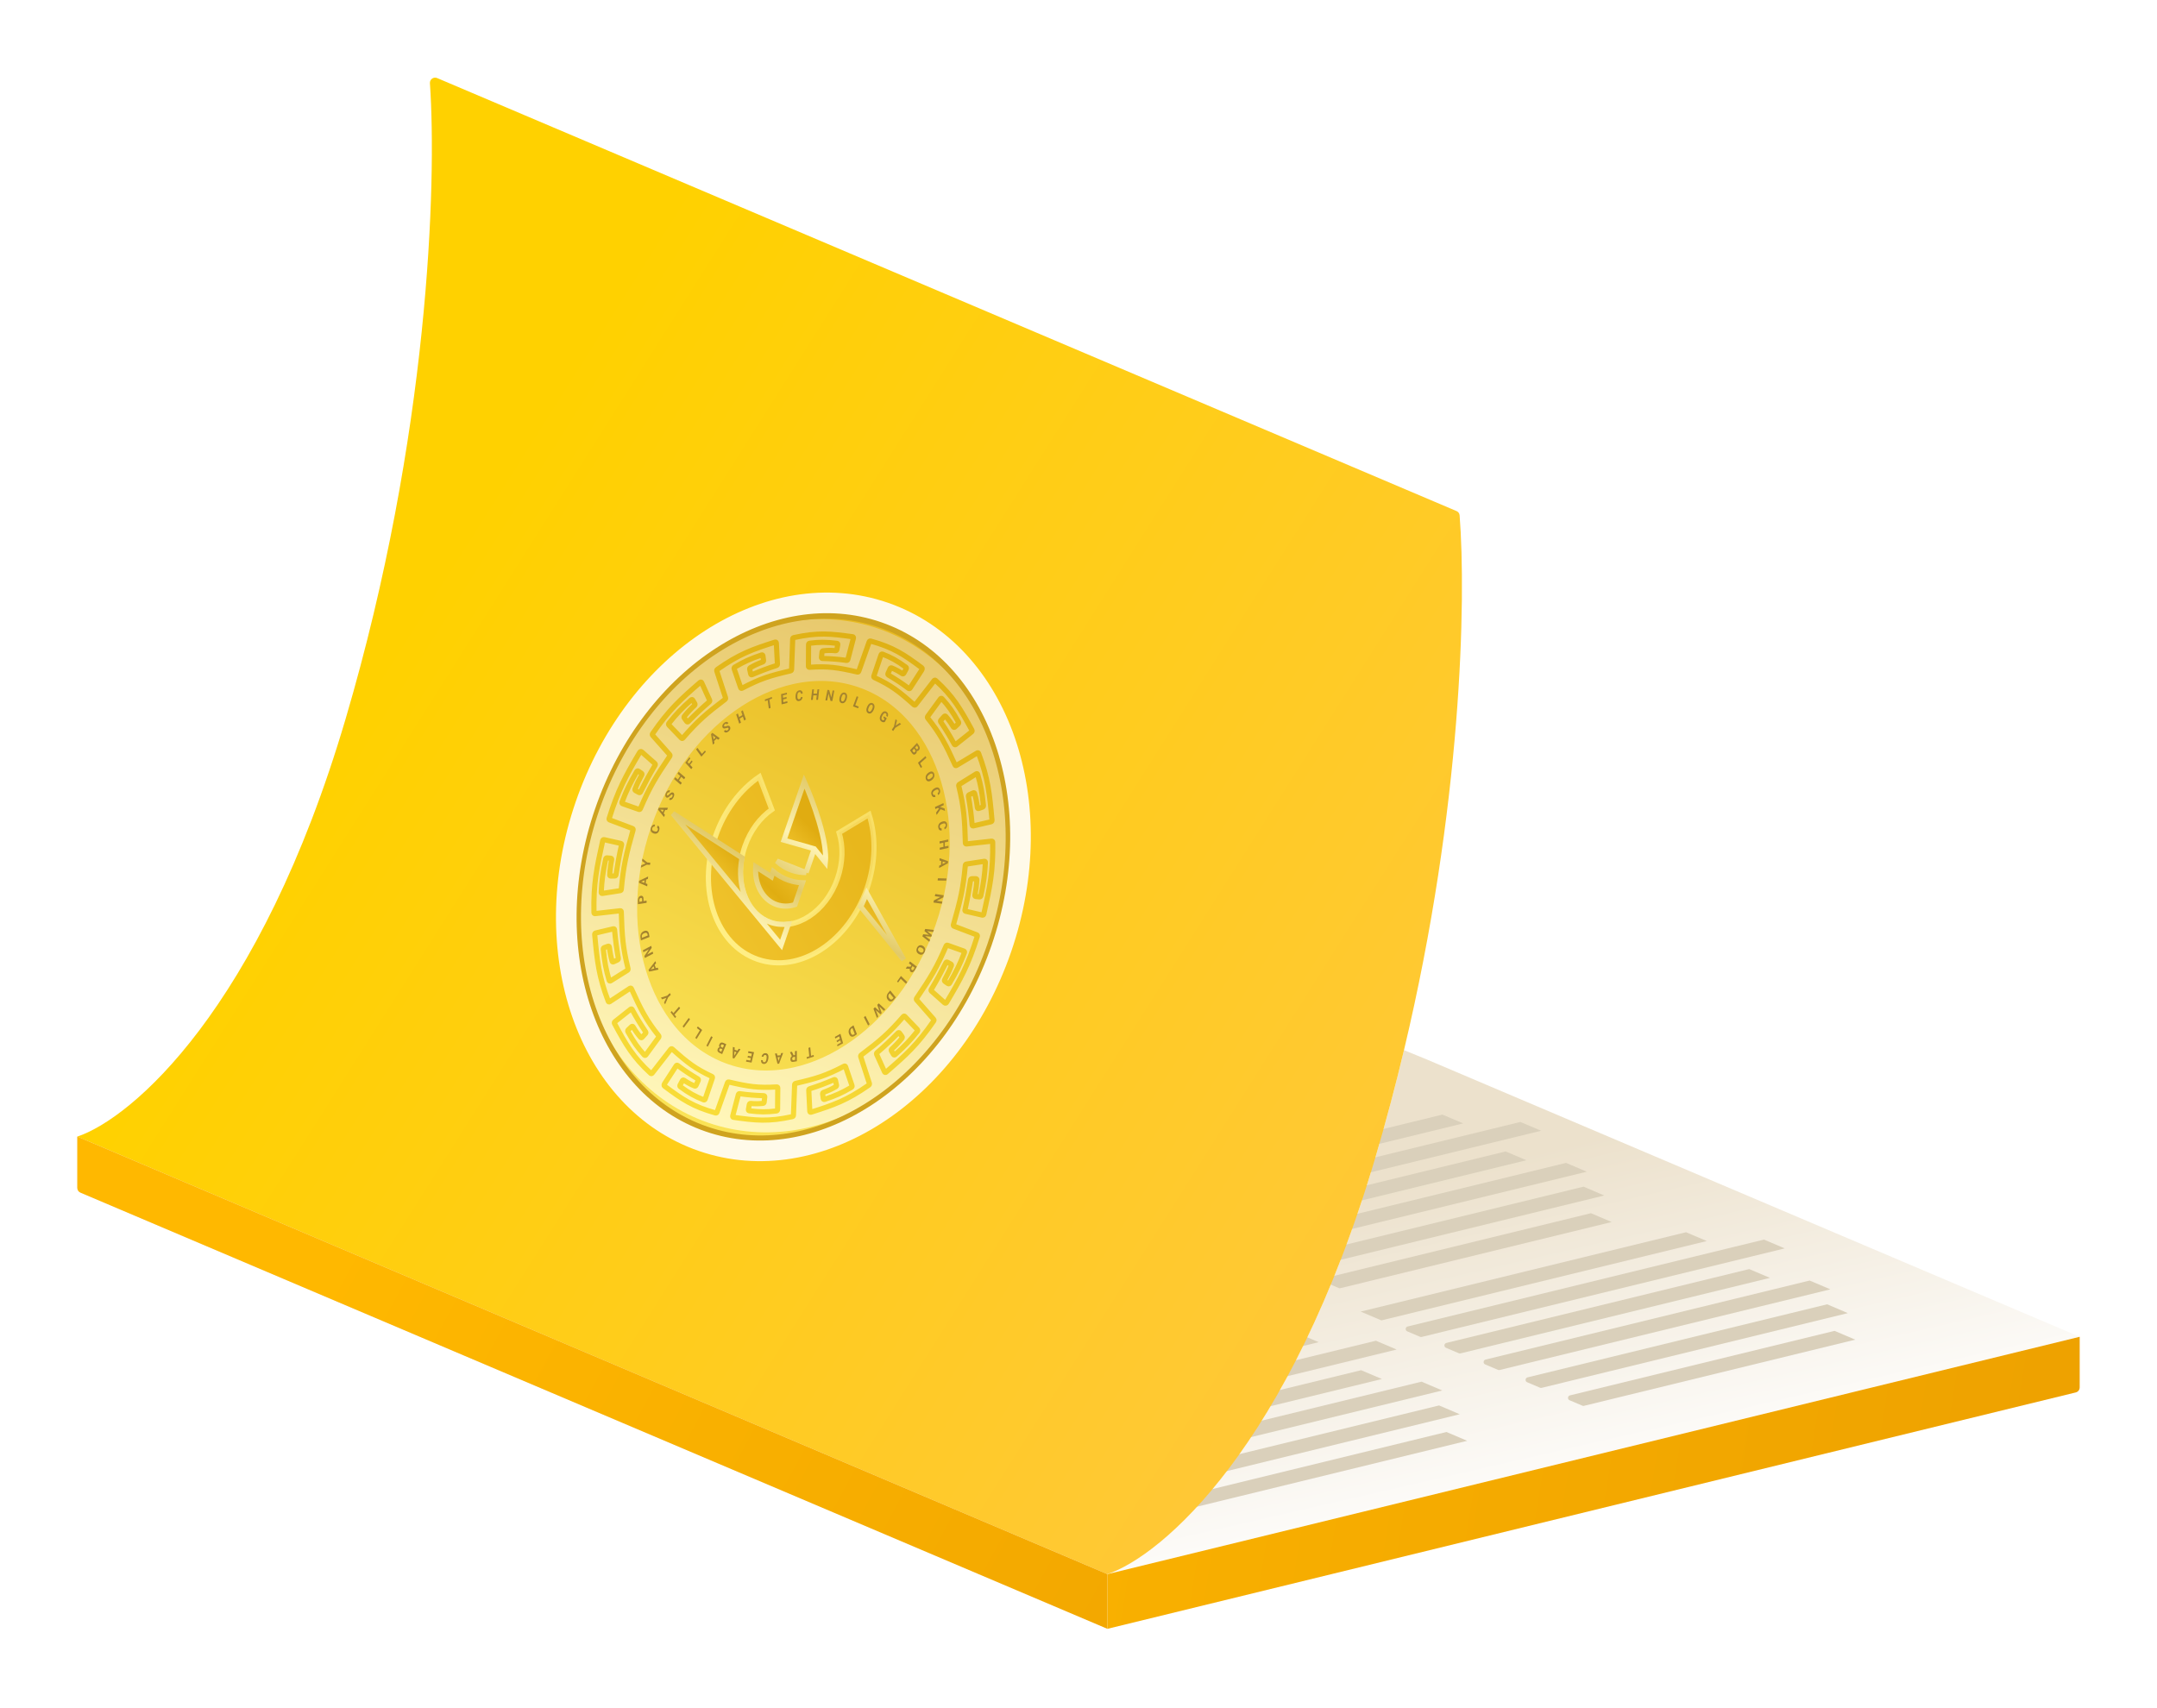 <svg width="837" height="663" viewBox="0 0 837 663" fill="none" xmlns="http://www.w3.org/2000/svg">
<g filter="url(#filter0_d)">
<path d="M429.714 590.949V612.177L805.474 520.43C806.37 520.212 807 519.409 807 518.488V498.831L429.714 590.949Z" fill="url(#paint0_linear)"/>
<path d="M30 421.131V441.035C30 441.837 30.48 442.562 31.218 442.875L429.714 612.177V590.949L229.857 506.04L30 421.131Z" fill="url(#paint1_linear)"/>
<path d="M429.714 590.949L807 498.831L607.143 413.921L589.32 406.349L571.497 398.777L553.674 391.205L544.801 387.58C544.401 389.256 543.995 390.937 543.582 392.622C540.678 404.472 537.445 416.534 533.848 428.74C500.526 541.846 450.541 584.007 429.714 590.949Z" fill="url(#paint2_linear)"/>
<path d="M429.714 590.949V612.177L805.474 520.43C806.37 520.212 807 519.409 807 518.488V498.831L429.714 590.949Z" fill="url(#paint3_linear)"/>
<path d="M463.974 564.894L569.328 539.196L561.275 535.778L458.619 560.818C457.684 561.047 457.579 562.334 458.465 562.711L463.524 564.858C463.666 564.918 463.824 564.931 463.974 564.894Z" fill="#DAD0BB"/>
<path d="M442.154 553.831C441.219 554.059 441.115 555.347 442.001 555.723L447.004 557.846C447.203 557.93 447.423 557.948 447.632 557.897L566.435 528.897L558.412 525.472L442.154 553.831Z" fill="#DAD0BB"/>
<path d="M425.869 546.919C424.934 547.147 424.83 548.435 425.716 548.811L430.689 550.921C430.887 551.006 431.107 551.023 431.316 550.972L559.664 519.665L551.611 516.247L425.869 546.919Z" fill="#DAD0BB"/>
<path d="M410.658 540.463C409.723 540.691 409.618 541.979 410.504 542.355L415.496 544.473C415.694 544.557 415.915 544.575 416.124 544.524L536.221 515.217L528.168 511.799L410.658 540.463Z" fill="#DAD0BB"/>
<path d="M395.626 534.082C394.69 534.31 394.586 535.598 395.472 535.974L400.445 538.085C400.643 538.169 400.863 538.187 401.072 538.136L541.948 503.773L533.895 500.355L395.626 534.082Z" fill="#DAD0BB"/>
<path d="M377.387 528.298L385.44 531.717L511.704 500.918L503.651 497.5L377.387 528.298Z" fill="#DAD0BB"/>
<path d="M614.568 525.644L719.922 499.946L711.869 496.528L609.212 521.568C608.277 521.797 608.173 523.084 609.059 523.461L614.118 525.608C614.26 525.668 614.418 525.681 614.568 525.644Z" fill="#DAD0BB"/>
<path d="M592.748 514.581C591.813 514.809 591.709 516.097 592.595 516.473L597.598 518.596C597.796 518.68 598.017 518.698 598.226 518.647L717.028 489.647L709.006 486.222L592.748 514.581Z" fill="#DAD0BB"/>
<path d="M576.463 507.669C575.528 507.897 575.423 509.185 576.309 509.561L581.282 511.671C581.481 511.756 581.701 511.773 581.91 511.722L710.258 480.415L702.205 476.997L576.463 507.669Z" fill="#DAD0BB"/>
<path d="M561.252 501.213C560.317 501.441 560.212 502.729 561.098 503.105L566.09 505.223C566.288 505.307 566.508 505.325 566.718 505.274L686.815 475.967L678.762 472.549L561.252 501.213Z" fill="#DAD0BB"/>
<path d="M546.219 494.832C545.284 495.06 545.18 496.348 546.066 496.724L551.038 498.835C551.237 498.919 551.457 498.937 551.666 498.886L692.541 464.523L684.488 461.105L546.219 494.832Z" fill="#DAD0BB"/>
<path d="M527.98 489.048L536.034 492.467L662.298 461.668L654.244 458.25L527.98 489.048Z" fill="#DAD0BB"/>
<path d="M520.045 479.985L625.399 454.287L617.346 450.869L514.69 475.909C513.755 476.137 513.65 477.425 514.536 477.801L519.596 479.949C519.738 480.009 519.895 480.022 520.045 479.985Z" fill="#DAD0BB"/>
<path d="M498.226 468.921C497.291 469.149 497.186 470.437 498.072 470.813L503.076 472.937C503.274 473.021 503.494 473.039 503.703 472.988L622.506 443.988L614.483 440.563L498.226 468.921Z" fill="#DAD0BB"/>
<path d="M481.941 462.01C481.006 462.238 480.901 463.526 481.787 463.902L486.76 466.012C486.958 466.096 487.178 466.114 487.388 466.063L615.736 434.756L607.683 431.338L481.941 462.01Z" fill="#DAD0BB"/>
<path d="M466.729 455.553C465.794 455.781 465.69 457.069 466.576 457.445L471.567 459.564C471.766 459.648 471.986 459.666 472.195 459.615L592.292 430.308L584.239 426.89L466.729 455.553Z" fill="#DAD0BB"/>
<path d="M451.697 449.173C450.762 449.401 450.657 450.689 451.543 451.065L456.516 453.176C456.714 453.26 456.934 453.278 457.144 453.227L598.019 418.864L589.966 415.446L451.697 449.173Z" fill="#DAD0BB"/>
<path d="M433.458 443.389L441.511 446.807L567.775 416.009L559.722 412.591L433.458 443.389Z" fill="#DAD0BB"/>
<path fill-rule="evenodd" clip-rule="evenodd" d="M229.857 506.04L429.714 590.949C450.541 584.007 500.526 541.846 533.848 428.74C537.956 414.798 541.591 401.045 544.801 387.58L544.806 387.556C567.357 292.944 568.946 212.495 566.386 179.986C566.327 179.247 565.863 178.637 565.181 178.347L366.433 93.909L169.631 10.298C168.245 9.709 166.725 10.794 166.828 12.297C169.494 51.008 166.494 149.085 134.134 258.922C100.811 372.027 50.827 414.188 30 421.131L229.857 506.04Z" fill="url(#paint4_linear)"/>
<path d="M30 421.131V441.035C30 441.837 30.48 442.562 31.218 442.875L429.714 612.177V590.949L229.857 506.04L30 421.131Z" fill="url(#paint5_linear)"/>
<path d="M343.233 217.716C298.663 202.355 246.699 235.843 227.168 292.513C207.637 349.183 227.935 407.575 272.504 422.936C317.074 438.297 369.038 404.81 388.569 348.14C408.1 291.47 387.803 233.077 343.233 217.716Z" fill="url(#paint6_linear)"/>
<path d="M337.011 235.368C373.764 248.034 390.502 296.148 374.417 342.82C358.331 389.492 315.504 417.076 278.751 404.41C241.998 391.743 225.259 343.629 241.345 296.957C257.43 250.285 300.258 222.701 337.011 235.368Z" stroke="url(#paint7_linear)" stroke-width="24"/>
<path d="M236.524 368.812L244.484 363.568C244.682 363.438 244.908 363.503 245.002 363.714C248.643 371.812 250.837 376.031 255.607 381.999C255.736 382.162 255.728 382.438 255.584 382.634L250.613 389.437C250.457 389.651 250.203 389.691 250.053 389.525C247.411 386.592 245.916 384.46 243.639 380.371C243.53 380.176 243.584 379.887 243.76 379.719L245.09 378.452C245.272 378.279 245.515 378.299 245.632 378.495C246.672 380.234 247.397 381.244 248.619 382.648C248.755 382.804 248.985 382.787 249.145 382.609L250.473 381.144C250.638 380.961 250.672 380.674 250.552 380.492C248.337 377.153 247.096 375.132 245.272 371.756C245.168 371.562 244.942 371.524 244.757 371.669L238.592 376.55C238.392 376.708 238.322 377.021 238.436 377.231C242.926 385.515 245.606 390.262 252.526 396.611C252.676 396.748 252.907 396.708 253.056 396.517L260.299 387.207C260.447 387.017 260.678 386.977 260.828 387.111C266.902 392.551 269.722 394.726 276.259 397.805C276.437 397.888 276.514 398.134 276.433 398.37L273.637 406.555C273.549 406.812 273.311 406.961 273.112 406.883C269.606 405.505 267.475 404.313 263.971 401.759C263.804 401.637 263.767 401.36 263.889 401.134L264.808 399.429C264.934 399.196 265.179 399.104 265.355 399.223C266.916 400.277 267.942 400.834 269.578 401.512C269.76 401.588 269.981 401.47 270.084 401.242L270.939 399.364C271.046 399.13 270.991 398.863 270.816 398.758C267.605 396.833 265.759 395.623 262.922 393.491C262.759 393.368 262.524 393.436 262.388 393.646L257.822 400.686C257.674 400.914 257.642 401.376 257.819 401.509C264.796 406.735 268.959 409.524 277.729 411.968C277.921 412.021 278.139 411.878 278.225 411.64L282.281 400.266C282.364 400.032 282.576 399.888 282.766 399.933C290.493 401.74 294.033 402.307 301.447 401.853C301.648 401.841 301.804 402.017 301.802 402.258L301.733 410.649C301.731 410.912 301.547 411.154 301.327 411.181C297.444 411.659 294.968 411.643 290.703 411.106C290.5 411.08 290.374 410.858 290.419 410.605L290.762 408.697C290.809 408.436 291.02 408.24 291.231 408.259C293.103 408.427 294.289 408.42 296.113 408.228C296.316 408.206 296.494 407.999 296.521 407.754L296.746 405.727C296.774 405.475 296.633 405.27 296.428 405.263C292.655 405.128 290.452 404.962 286.978 404.47C286.778 404.442 286.57 404.612 286.505 404.858L284.331 413.102C284.261 413.369 284.387 413.62 284.603 413.65C293.143 414.843 298.124 415.435 307.514 413.373C307.716 413.328 307.882 413.105 307.892 412.862L308.344 401.004C308.354 400.761 308.518 400.539 308.72 400.493C316.884 398.601 320.468 397.51 327.623 393.787C327.817 393.686 328.025 393.77 328.097 393.982L330.619 401.351C330.699 401.583 330.592 401.877 330.383 401.999C326.706 404.162 324.263 405.261 319.897 406.708C319.689 406.777 319.496 406.639 319.463 406.398L319.212 404.574C319.178 404.325 319.325 404.059 319.539 403.981C321.434 403.286 322.6 402.747 324.337 401.759C324.531 401.649 324.642 401.388 324.593 401.161L324.188 399.288C324.138 399.055 323.937 398.939 323.732 399.025C319.975 400.603 317.754 401.447 314.181 402.579C313.975 402.644 313.823 402.886 313.836 403.131L314.238 411.318C314.251 411.583 314.453 411.745 314.675 411.674C323.452 408.88 328.539 407.16 337.147 401.139C337.334 401.008 337.429 400.734 337.359 400.516L333.986 390.096C333.917 389.884 334.006 389.616 334.186 389.479C341.551 383.924 344.79 381.179 350.564 374.529C350.721 374.348 350.951 374.321 351.092 374.468L355.991 379.595C356.144 379.756 356.137 380.06 355.974 380.266C353.091 383.894 351.065 386.014 347.272 389.357C347.091 389.517 346.857 389.491 346.745 389.299L345.899 387.851C345.782 387.653 345.838 387.354 346.022 387.184C347.647 385.675 348.609 384.651 349.982 382.966C350.134 382.778 350.156 382.5 350.034 382.329L349.02 380.912C348.893 380.735 348.659 380.733 348.487 380.905C345.333 384.068 343.44 385.862 340.318 388.554C340.139 388.709 340.07 388.989 340.163 389.194L343.259 396.043C343.359 396.265 343.609 396.308 343.804 396.14C351.468 389.516 355.875 385.59 362.308 376.269C362.447 376.068 362.451 375.79 362.315 375.635L355.682 368.084C355.546 367.929 355.55 367.653 355.687 367.452C361.221 359.288 363.499 355.547 367.13 347.145C367.228 346.916 367.447 346.788 367.632 346.854L374.038 349.136C374.238 349.208 374.326 349.477 374.228 349.73C372.51 354.2 371.167 356.964 368.464 361.593C368.335 361.814 368.097 361.896 367.928 361.779L366.647 360.893C366.472 360.772 366.434 360.485 366.563 360.254C367.696 358.204 368.329 356.876 369.16 354.786C369.253 354.553 369.189 354.299 369.015 354.204L367.579 353.42C367.401 353.323 367.168 353.426 367.052 353.654C364.922 357.839 363.611 360.258 361.368 364.015C361.238 364.231 361.258 364.508 361.413 364.645L366.575 369.245C366.742 369.393 367.125 369.368 367.264 369.134C372.765 359.898 375.772 354.433 379.232 343.394C379.307 343.153 379.222 342.907 379.037 342.835L370.16 339.457C369.978 339.388 369.893 339.149 369.961 338.911C372.718 329.233 373.764 324.835 374.578 315.851C374.599 315.607 374.772 315.393 374.974 315.362L381.992 314.286C382.213 314.253 382.386 314.444 382.372 314.709C382.148 319.381 381.736 322.404 380.599 327.683C380.544 327.934 380.338 328.119 380.133 328.098L378.59 327.943C378.379 327.921 378.249 327.692 378.299 327.431C378.741 325.124 378.925 323.677 379.059 321.479C379.074 321.234 378.929 321.046 378.727 321.046L377.065 321.052C376.859 321.053 376.665 321.253 376.626 321.505C375.904 326.127 375.411 328.837 374.44 333.146C374.384 333.393 374.493 333.622 374.688 333.668L381.245 335.182C381.457 335.231 381.688 335.043 381.748 334.774C384.122 324.189 385.42 318.03 385.205 306.857C385.2 306.616 385.04 306.444 384.838 306.466L374.976 307.552C374.775 307.574 374.616 307.404 374.608 307.164C374.338 297.464 374.002 293.241 372.035 285.025C371.981 284.802 372.085 284.537 372.274 284.419L378.854 280.324C379.061 280.196 379.29 280.285 379.358 280.523C380.579 284.71 381.106 287.54 381.615 292.667C381.639 292.911 381.493 293.165 381.285 293.239L379.718 293.797C379.503 293.873 379.304 293.731 379.273 293.48C378.997 291.264 378.732 289.915 378.185 287.933C378.123 287.712 377.923 287.613 377.724 287.704L376.09 288.456C375.886 288.549 375.757 288.811 375.796 289.049C376.513 293.416 376.863 296.008 377.236 300.213C377.257 300.454 377.435 300.606 377.642 300.558L384.565 298.936C384.789 298.883 384.958 298.615 384.935 298.353C384.008 288.03 383.385 282.061 379.728 272.389C379.648 272.177 379.434 272.1 379.24 272.215L371.123 277.096C370.928 277.212 370.713 277.144 370.621 276.942C366.957 268.846 364.754 264.635 359.966 258.679C359.836 258.518 359.844 258.241 359.987 258.045L364.945 251.229C365.101 251.014 365.355 250.974 365.505 251.139C368.154 254.064 369.655 256.189 371.942 260.27C372.051 260.465 371.998 260.754 371.822 260.922L370.494 262.193C370.312 262.367 370.069 262.347 369.952 262.151C368.908 260.416 368.18 259.409 366.955 258.009C366.819 257.854 366.589 257.872 366.428 258.05L365.104 259.518C364.939 259.702 364.905 259.989 365.026 260.17C367.248 263.503 368.494 265.518 370.326 268.887C370.431 269.08 370.658 269.118 370.842 268.971L376.998 264.074C377.198 263.915 377.268 263.601 377.154 263.392C372.644 255.125 369.952 250.39 363.016 244.063C362.866 243.927 362.634 243.969 362.486 244.16L355.26 253.489C355.112 253.68 354.882 253.721 354.732 253.586C348.643 248.168 345.817 246.003 339.271 242.946C339.093 242.863 339.015 242.618 339.095 242.382L341.875 234.191C341.963 233.934 342.201 233.784 342.399 233.861C345.91 235.228 348.044 236.413 351.555 238.954C351.723 239.075 351.76 239.352 351.639 239.578L350.723 241.286C350.598 241.519 350.352 241.613 350.176 241.494C348.612 240.446 347.585 239.892 345.947 239.218C345.764 239.145 345.544 239.263 345.441 239.491L344.589 241.371C344.483 241.605 344.538 241.872 344.713 241.976C347.93 243.891 349.779 245.094 352.623 247.216C352.786 247.339 353.021 247.27 353.157 247.059L357.709 240.007C357.857 239.779 357.887 239.318 357.71 239.184C350.719 233.982 346.549 231.208 337.77 228.793C337.578 228.741 337.36 228.885 337.275 229.122L333.242 240.506C333.159 240.739 332.947 240.883 332.757 240.839C325.023 239.057 321.48 238.502 314.065 238.978C313.863 238.992 313.708 238.816 313.709 238.574L313.759 230.187C313.76 229.924 313.944 229.682 314.165 229.654C318.048 229.164 320.525 229.173 324.792 229.697C324.996 229.721 325.123 229.943 325.077 230.196L324.738 232.105C324.692 232.365 324.482 232.561 324.27 232.543C322.397 232.381 321.211 232.391 319.387 232.59C319.184 232.612 319.006 232.819 318.98 233.065L318.759 235.092C318.732 235.344 318.873 235.548 319.079 235.554C322.853 235.678 325.057 235.836 328.534 236.317C328.734 236.345 328.941 236.174 329.006 235.928L331.163 227.68C331.233 227.413 331.106 227.162 330.889 227.133C322.344 225.968 317.36 225.392 307.971 227.483C307.768 227.529 307.603 227.751 307.594 227.995L307.167 239.849C307.158 240.092 306.993 240.314 306.792 240.362C298.629 242.278 295.046 243.38 287.896 247.125C287.702 247.226 287.494 247.144 287.421 246.931L284.882 239.573C284.803 239.342 284.909 239.048 285.117 238.924C288.791 236.751 291.232 235.644 295.597 234.184C295.805 234.115 295.998 234.252 296.032 234.493L296.286 236.315C296.321 236.564 296.175 236.83 295.961 236.91C294.067 237.609 292.901 238.151 291.166 239.146C290.973 239.256 290.862 239.516 290.911 239.744L291.32 241.615C291.371 241.848 291.572 241.964 291.777 241.877C295.533 240.288 297.752 239.436 301.324 238.294C301.53 238.228 301.681 237.985 301.669 237.741L301.248 229.559C301.234 229.294 301.033 229.131 300.81 229.203C292.036 232.024 286.951 233.76 278.353 239.806C278.165 239.937 278.072 240.211 278.141 240.429L281.539 250.834C281.608 251.046 281.52 251.314 281.34 251.451C273.984 257.028 270.75 259.782 264.989 266.448C264.832 266.629 264.602 266.657 264.46 266.51L259.549 261.401C259.394 261.241 259.401 260.936 259.564 260.73C262.44 257.094 264.463 254.969 268.249 251.615C268.43 251.455 268.664 251.48 268.777 251.671L269.627 253.116C269.743 253.313 269.688 253.613 269.505 253.784C267.883 255.297 266.922 256.324 265.553 258.012C265.4 258.2 265.378 258.478 265.502 258.649L266.519 260.063C266.646 260.239 266.881 260.241 267.052 260.068C270.201 256.896 272.09 255.097 275.207 252.396C275.387 252.241 275.455 251.96 275.362 251.755L272.25 244.919C272.149 244.697 271.898 244.655 271.704 244.823C264.052 251.469 259.651 255.408 253.235 264.746C253.097 264.947 253.094 265.224 253.23 265.379L259.882 272.907C260.018 273.061 260.015 273.336 259.879 273.538C254.359 281.716 252.09 285.463 248.475 293.874C248.377 294.102 248.159 294.231 247.974 294.166L241.56 291.905C241.359 291.834 241.272 291.565 241.369 291.311C243.078 286.839 244.415 284.071 247.109 279.436C247.238 279.214 247.476 279.131 247.646 279.248L248.929 280.129C249.105 280.25 249.142 280.536 249.015 280.768C247.885 282.82 247.256 284.15 246.428 286.242C246.336 286.475 246.4 286.728 246.574 286.823L248.012 287.602C248.191 287.698 248.423 287.595 248.539 287.366C250.661 283.177 251.966 280.754 254.203 276.991C254.332 276.775 254.312 276.498 254.157 276.362L248.983 271.781C248.815 271.633 248.433 271.659 248.293 271.893C242.81 281.143 239.814 286.615 236.377 297.661C236.302 297.902 236.387 298.148 236.573 298.219L245.46 301.567C245.642 301.636 245.729 301.875 245.662 302.113C242.923 311.796 241.888 316.196 241.093 325.179C241.071 325.422 240.9 325.637 240.697 325.669L233.679 326.766C233.458 326.801 233.285 326.61 233.297 326.345C233.512 321.674 233.918 318.65 235.044 313.371C235.098 313.119 235.303 312.934 235.508 312.954L237.052 313.104C237.264 313.125 237.394 313.354 237.345 313.615C236.908 315.923 236.726 317.369 236.598 319.567C236.584 319.812 236.729 320 236.93 319.999L238.593 319.987C238.8 319.986 238.993 319.786 239.032 319.534C239.743 314.911 240.231 312.2 241.193 307.891C241.248 307.643 241.139 307.414 240.943 307.369L234.381 305.876C234.169 305.828 233.938 306.017 233.879 306.286C231.526 316.874 230.241 323.035 230.481 334.203C230.486 334.443 230.647 334.615 230.849 334.592L240.712 333.475C240.914 333.453 241.073 333.623 241.081 333.862C241.372 343.558 241.718 347.778 243.704 355.984C243.758 356.207 243.655 356.472 243.465 356.591L236.892 360.705C236.686 360.834 236.456 360.745 236.386 360.508C235.157 356.326 234.623 353.5 234.103 348.376C234.078 348.131 234.224 347.877 234.431 347.803L235.999 347.24C236.213 347.163 236.412 347.305 236.444 347.555C236.726 349.77 236.993 351.117 237.545 353.097C237.607 353.318 237.808 353.417 238.006 353.325L239.639 352.568C239.843 352.474 239.971 352.212 239.932 351.974C239.206 347.611 238.85 345.021 238.468 340.819C238.446 340.577 238.267 340.426 238.06 340.475L231.137 342.119C230.913 342.172 230.745 342.441 230.769 342.703C231.72 353.019 232.355 358.984 236.035 368.64C236.116 368.851 236.33 368.928 236.524 368.812Z" stroke="url(#paint8_linear)" stroke-width="2"/>
<path d="M342.689 219.296C386.641 234.445 406.669 291.993 387.424 347.834C368.178 403.674 316.947 436.663 272.994 421.515C229.042 406.367 209.014 348.818 228.259 292.978C247.505 237.137 298.736 204.148 342.689 219.296Z" stroke="#CFA31F" stroke-width="9"/>
<path d="M342.308 220.402C385.779 235.385 405.589 292.303 386.554 347.534C367.519 402.764 316.847 435.391 273.376 420.409C229.904 405.426 210.094 348.508 229.129 293.277C248.164 238.047 298.836 205.42 342.308 220.402Z" stroke="#EACD75"/>
<path d="M255.222 300.416C255.544 300.562 255.752 300.808 255.845 301.157C255.94 301.504 255.907 301.907 255.749 302.368C255.575 302.872 255.305 303.223 254.939 303.421C254.572 303.617 254.156 303.635 253.69 303.474L253.501 303.409C253.204 303.307 252.965 303.15 252.784 302.938C252.604 302.727 252.496 302.477 252.46 302.189C252.424 301.899 252.463 301.59 252.576 301.263C252.732 300.809 252.953 300.477 253.24 300.265C253.527 300.054 253.85 299.986 254.211 300.062L253.931 300.872C253.725 300.823 253.556 300.844 253.425 300.936C253.292 301.025 253.184 301.194 253.098 301.443C253.005 301.713 253.012 301.941 253.118 302.129C253.223 302.314 253.436 302.464 253.754 302.578L253.988 302.659C254.322 302.774 254.588 302.794 254.787 302.719C254.985 302.643 255.133 302.466 255.228 302.189C255.315 301.939 255.334 301.737 255.287 301.584C255.239 301.428 255.124 301.309 254.942 301.226L255.222 300.416Z" fill="url(#paint9_radial)"/>
<path d="M258.12 294.32L257.522 295.694L258.014 296.255L257.651 297.089L255.326 294.22L255.642 293.494L259.204 293.521L258.841 294.355L258.12 294.32ZM257.123 295.24L257.537 294.289L256.228 294.224L257.123 295.24Z" fill="url(#paint10_radial)"/>
<path d="M260.856 288.41C260.749 288.339 260.64 288.335 260.53 288.398C260.418 288.459 260.262 288.599 260.06 288.818C259.857 289.035 259.684 289.199 259.541 289.31C259.151 289.612 258.813 289.668 258.525 289.479C258.376 289.38 258.273 289.237 258.215 289.05C258.157 288.861 258.15 288.641 258.195 288.391C258.24 288.139 258.331 287.884 258.469 287.626C258.608 287.365 258.767 287.157 258.948 287.002C259.127 286.845 259.312 286.754 259.501 286.728C259.692 286.701 259.87 286.742 260.036 286.851L259.636 287.601C259.51 287.518 259.383 287.506 259.258 287.565C259.131 287.623 259.017 287.747 258.916 287.937C258.818 288.121 258.772 288.283 258.777 288.424C258.781 288.564 258.831 288.666 258.927 288.729C259.017 288.789 259.124 288.779 259.248 288.701C259.372 288.621 259.523 288.482 259.699 288.286C260.024 287.923 260.311 287.692 260.559 287.592C260.807 287.492 261.039 287.513 261.254 287.655C261.493 287.813 261.617 288.056 261.626 288.384C261.635 288.712 261.531 289.078 261.316 289.482C261.167 289.762 260.993 289.991 260.793 290.171C260.592 290.349 260.391 290.454 260.191 290.487C259.992 290.518 259.803 290.474 259.624 290.356L260.026 289.603C260.33 289.805 260.611 289.665 260.867 289.185C260.962 289.006 261.009 288.849 261.008 288.713C261.005 288.576 260.955 288.475 260.856 288.41Z" fill="url(#paint11_radial)"/>
<path d="M265.903 281.735L265.449 282.444L264.353 281.511L263.467 282.894L264.562 283.828L264.108 284.537L261.553 282.36L262.007 281.651L263.043 282.533L263.929 281.15L262.893 280.268L263.348 279.558L265.903 281.735Z" fill="url(#paint12_radial)"/>
<path d="M268.752 275.564L267.783 276.833L268.732 277.858L268.228 278.519L265.905 276.011L267.5 273.922L267.888 274.34L266.797 275.768L267.397 276.416L268.366 275.147L268.752 275.564Z" fill="url(#paint13_radial)"/>
<path d="M272.375 272.59L273.542 271.303L273.885 271.769L272.167 273.663L270.1 270.847L270.65 270.241L272.375 272.59Z" fill="url(#paint14_radial)"/>
<path d="M278.107 266.651L277.073 267.607L277.246 268.427L276.619 269.007L275.893 264.927L276.439 264.421L279.301 266.525L278.674 267.105L278.107 266.651ZM276.933 266.944L277.649 266.282L276.619 265.456L276.933 266.944Z" fill="url(#paint15_radial)"/>
<path d="M282.683 262.635C282.625 262.505 282.539 262.438 282.424 262.433C282.31 262.426 282.127 262.468 281.877 262.557C281.626 262.646 281.421 262.7 281.261 262.722C280.826 262.782 280.53 262.637 280.374 262.29C280.293 262.109 280.267 261.913 280.296 261.702C280.325 261.488 280.407 261.276 280.543 261.064C280.681 260.851 280.857 260.662 281.072 260.497C281.288 260.331 281.5 260.227 281.708 260.184C281.915 260.14 282.101 260.161 282.264 260.247C282.429 260.332 282.556 260.475 282.646 260.676L282.023 261.155C281.954 261.002 281.857 260.917 281.732 260.9C281.607 260.881 281.465 260.933 281.307 261.054C281.155 261.171 281.052 261.298 281 261.435C280.947 261.571 280.947 261.696 280.999 261.813C281.047 261.921 281.137 261.975 281.269 261.973C281.401 261.969 281.578 261.926 281.8 261.842C282.207 261.687 282.531 261.635 282.771 261.685C283.011 261.734 283.19 261.889 283.306 262.15C283.436 262.439 283.439 262.743 283.315 263.06C283.19 263.376 282.96 263.663 282.625 263.921C282.392 264.1 282.159 264.216 281.926 264.27C281.693 264.322 281.488 264.305 281.314 264.219C281.141 264.132 281.006 263.98 280.909 263.765L281.535 263.284C281.7 263.653 281.982 263.684 282.381 263.377C282.529 263.263 282.63 263.141 282.684 263.011C282.737 262.88 282.736 262.755 282.683 262.635Z" fill="url(#paint16_radial)"/>
<path d="M289.429 259.241L288.778 259.65L288.269 258.125L286.999 258.921L287.509 260.446L286.858 260.854L285.669 257.296L286.32 256.888L286.802 258.33L288.071 257.533L287.589 256.092L288.24 255.683L289.429 259.241Z" fill="url(#paint17_radial)"/>
<path d="M299.596 251.133L298.575 251.513L299.025 254.745L298.338 254.999L297.889 251.767L296.882 252.142L296.792 251.494L299.506 250.485L299.596 251.133Z" fill="url(#paint18_radial)"/>
<path d="M305.233 251.14L303.899 251.476L303.954 252.543L305.519 252.15L305.553 252.809L303.294 253.376L303.089 249.392L305.343 248.825L305.377 249.491L303.818 249.882L303.867 250.832L305.2 250.497L305.233 251.14Z" fill="url(#paint19_radial)"/>
<path d="M311.437 250.5C311.397 250.938 311.251 251.3 311.001 251.581C310.751 251.865 310.429 252.031 310.034 252.082C309.601 252.14 309.266 252.011 309.029 251.695C308.793 251.377 308.686 250.913 308.705 250.304L308.713 250.056C308.726 249.666 308.794 249.317 308.918 249.004C309.042 248.693 309.212 248.445 309.429 248.259C309.647 248.071 309.897 247.959 310.178 247.922C310.567 247.871 310.877 247.954 311.107 248.173C311.336 248.392 311.462 248.725 311.485 249.173L310.79 249.264C310.781 249.005 310.726 248.825 310.625 248.721C310.526 248.616 310.369 248.578 310.156 248.606C309.924 248.637 309.747 248.76 309.625 248.976C309.504 249.189 309.436 249.504 309.419 249.924L309.409 250.23C309.395 250.667 309.439 250.98 309.542 251.167C309.647 251.355 309.818 251.434 310.056 251.402C310.27 251.374 310.432 251.294 310.541 251.163C310.651 251.032 310.718 250.841 310.742 250.591L311.437 250.5Z" fill="url(#paint20_radial)"/>
<path d="M317.425 251.606L316.736 251.614L316.936 249.868L315.593 249.884L315.392 251.63L314.704 251.638L315.171 247.564L315.86 247.556L315.67 249.207L317.014 249.191L317.202 247.542L317.891 247.533L317.425 251.606Z" fill="url(#paint21_radial)"/>
<path d="M322.96 252.098L322.284 252.022L321.493 249.206L320.969 251.874L320.293 251.799L321.09 247.743L321.766 247.819L322.558 250.641L323.084 247.966L323.757 248.042L322.96 252.098Z" fill="url(#paint22_radial)"/>
<path d="M328.536 251.275C328.426 251.668 328.274 251.999 328.08 252.27C327.886 252.541 327.663 252.731 327.411 252.842C327.16 252.953 326.902 252.977 326.635 252.912C326.371 252.849 326.158 252.712 325.996 252.502C325.833 252.293 325.736 252.028 325.705 251.706C325.675 251.381 325.712 251.026 325.818 250.642L325.874 250.444C325.984 250.05 326.137 249.718 326.333 249.446C326.531 249.173 326.755 248.982 327.005 248.872C327.257 248.761 327.516 248.737 327.781 248.802C328.046 248.867 328.259 249.004 328.42 249.214C328.583 249.423 328.678 249.692 328.706 250.02C328.736 250.345 328.696 250.704 328.587 251.096L328.536 251.275ZM327.923 250.932C328.04 250.513 328.069 250.181 328.011 249.934C327.952 249.686 327.812 249.537 327.59 249.484C327.371 249.429 327.17 249.496 326.99 249.683C326.811 249.869 326.662 250.169 326.544 250.585L326.49 250.78C326.375 251.189 326.346 251.52 326.402 251.775C326.459 252.028 326.6 252.182 326.824 252.237C327.044 252.289 327.244 252.222 327.422 252.034C327.602 251.845 327.75 251.543 327.868 251.127L327.923 250.932Z" fill="url(#paint23_radial)"/>
<path d="M331.871 253.735L333.208 254.244L332.971 254.891L331.004 254.142L332.435 250.239L333.066 250.478L331.871 253.735Z" fill="url(#paint24_radial)"/>
<path d="M338.963 255.619C338.793 255.99 338.594 256.287 338.364 256.514C338.135 256.739 337.892 256.877 337.634 256.928C337.377 256.981 337.126 256.943 336.884 256.813C336.644 256.684 336.464 256.495 336.344 256.245C336.224 255.994 336.177 255.701 336.2 255.368C336.225 255.034 336.32 254.685 336.484 254.323L336.57 254.137C336.741 253.764 336.941 253.466 337.172 253.24C337.405 253.012 337.65 252.872 337.906 252.823C338.165 252.77 338.414 252.81 338.656 252.938C338.898 253.067 339.077 253.258 339.195 253.509C339.314 253.76 339.361 254.054 339.333 254.391C339.307 254.728 339.21 255.08 339.041 255.449L338.963 255.619ZM338.436 255.125C338.618 254.729 338.701 254.401 338.686 254.138C338.672 253.873 338.563 253.689 338.362 253.58C338.161 253.474 337.96 253.493 337.757 253.639C337.556 253.782 337.365 254.05 337.184 254.44L337.099 254.625C336.923 255.009 336.841 255.336 336.852 255.607C336.864 255.876 336.971 256.067 337.176 256.176C337.376 256.283 337.577 256.264 337.778 256.117C337.979 255.969 338.171 255.699 338.352 255.308L338.436 255.125Z" fill="url(#paint25_radial)"/>
<path d="M343.311 260.225C343.121 260.313 342.909 260.337 342.676 260.296C342.443 260.254 342.215 260.155 341.992 259.996C341.757 259.831 341.589 259.617 341.486 259.357C341.386 259.097 341.36 258.803 341.407 258.476C341.456 258.15 341.577 257.812 341.769 257.461L341.906 257.217C342.106 256.858 342.325 256.58 342.562 256.381C342.801 256.182 343.045 256.075 343.293 256.058C343.545 256.039 343.786 256.111 344.017 256.274C344.338 256.501 344.533 256.78 344.6 257.113C344.668 257.444 344.611 257.815 344.427 258.227L343.883 257.843C343.973 257.62 344.002 257.43 343.97 257.274C343.938 257.12 343.848 256.99 343.699 256.884C343.51 256.749 343.312 256.743 343.107 256.862C342.901 256.982 342.694 257.227 342.484 257.6L342.356 257.829C342.145 258.206 342.04 258.53 342.04 258.799C342.041 259.068 342.145 259.275 342.354 259.423C342.564 259.57 342.747 259.617 342.903 259.561L343.249 258.941L342.74 258.582L343.045 258.037L344.112 258.79L343.311 260.225Z" fill="url(#paint26_radial)"/>
<path d="M347.569 261.604L349.111 260.55L349.674 261.059L347.408 262.475L346.585 263.704L346.061 263.23L346.884 262.001L347.51 259.101L348.074 259.612L347.569 261.604Z" fill="url(#paint27_radial)"/>
<path d="M353.127 271.191L355.847 268.319L356.547 269.331C356.79 269.681 356.91 270.015 356.909 270.329C356.909 270.643 356.786 270.93 356.542 271.187C356.409 271.328 356.266 271.415 356.114 271.451C355.963 271.484 355.818 271.462 355.681 271.382C355.749 271.567 355.76 271.757 355.712 271.954C355.666 272.152 355.566 272.332 355.413 272.493C355.152 272.769 354.892 272.889 354.635 272.854C354.378 272.82 354.134 272.639 353.905 272.314L353.127 271.191ZM354.724 270.535L353.989 271.311L354.343 271.82C354.439 271.961 354.546 272.037 354.663 272.049C354.781 272.061 354.896 272.009 355.007 271.891C355.255 271.629 355.287 271.359 355.101 271.081L354.724 270.535ZM355.12 270.117L355.424 270.558C355.637 270.852 355.854 270.884 356.074 270.651C356.198 270.52 356.259 270.389 356.26 270.255C356.262 270.123 356.207 269.974 356.093 269.811L355.805 269.393L355.12 270.117Z" fill="url(#paint28_radial)"/>
<path d="M357.054 276.253L357.806 277.635L357.325 278.061L356.219 276.027L359.124 273.457L359.478 274.109L357.054 276.253Z" fill="url(#paint29_radial)"/>
<path d="M361.428 282.841C361.127 283.062 360.838 283.196 360.561 283.244C360.285 283.292 360.038 283.251 359.823 283.12C359.608 282.991 359.44 282.784 359.321 282.499C359.203 282.217 359.159 281.921 359.189 281.611C359.218 281.301 359.321 281.002 359.496 280.715C359.672 280.428 359.907 280.175 360.201 279.958L360.352 279.847C360.653 279.626 360.943 279.492 361.222 279.445C361.503 279.398 361.75 279.439 361.964 279.569C362.179 279.7 362.347 279.907 362.465 280.191C362.583 280.474 362.627 280.771 362.595 281.08C362.566 281.391 362.461 281.69 362.281 281.978C362.104 282.267 361.865 282.521 361.565 282.741L361.428 282.841ZM361.27 282.03C361.591 281.795 361.808 281.552 361.922 281.302C362.035 281.052 362.043 280.809 361.944 280.572C361.845 280.337 361.687 280.217 361.468 280.21C361.251 280.203 360.982 280.315 360.664 280.546L360.514 280.656C360.202 280.885 359.986 281.126 359.867 281.38C359.748 281.634 359.738 281.881 359.839 282.12C359.937 282.356 360.095 282.475 360.313 282.48C360.533 282.484 360.802 282.371 361.121 282.139L361.27 282.03Z" fill="url(#paint30_radial)"/>
<path d="M363.012 289.221C362.661 289.397 362.346 289.413 362.069 289.271C361.793 289.131 361.59 288.849 361.46 288.426C361.318 287.964 361.343 287.518 361.535 287.089C361.73 286.661 362.067 286.305 362.547 286.02L362.742 285.904C363.049 285.722 363.338 285.623 363.609 285.606C363.88 285.59 364.112 285.658 364.306 285.811C364.502 285.964 364.646 286.191 364.738 286.491C364.866 286.907 364.871 287.301 364.752 287.673C364.633 288.044 364.402 288.355 364.058 288.606L363.829 287.863C364.03 287.723 364.158 287.569 364.216 287.402C364.275 287.236 364.27 287.039 364.2 286.811C364.124 286.563 363.988 286.424 363.792 286.394C363.598 286.365 363.336 286.446 363.005 286.639L362.764 286.782C362.419 286.986 362.186 287.194 362.063 287.406C361.94 287.62 361.918 287.853 361.996 288.108C362.067 288.337 362.165 288.481 362.292 288.539C362.42 288.597 362.584 288.577 362.783 288.478L363.012 289.221Z" fill="url(#paint31_radial)"/>
<path d="M364.367 293.79L363.904 293.561L362.966 293.996L362.804 293.218L366.087 291.694L366.249 292.472L364.761 293.163L365.24 293.316L366.52 293.777L366.72 294.734L364.982 294.07L363.446 296.297L363.253 295.371L364.367 293.79Z" fill="url(#paint32_radial)"/>
<path d="M365.434 302.27C365.07 302.362 364.769 302.304 364.529 302.093C364.289 301.884 364.143 301.55 364.09 301.092C364.031 300.591 364.129 300.147 364.383 299.761C364.639 299.376 365.019 299.097 365.523 298.925L365.728 298.856C366.049 298.746 366.34 298.716 366.601 298.765C366.861 298.813 367.071 298.938 367.23 299.139C367.39 299.341 367.489 299.605 367.527 299.931C367.58 300.382 367.519 300.781 367.344 301.127C367.171 301.474 366.898 301.732 366.529 301.902L366.436 301.096C366.649 301.003 366.797 300.879 366.88 300.724C366.963 300.571 366.992 300.371 366.963 300.124C366.932 299.855 366.825 299.682 366.644 299.604C366.465 299.528 366.201 299.546 365.855 299.661L365.603 299.747C365.24 299.87 364.985 300.024 364.832 300.208C364.68 300.394 364.62 300.625 364.653 300.901C364.682 301.149 364.751 301.318 364.862 301.407C364.975 301.497 365.133 301.516 365.34 301.465L365.434 302.27Z" fill="url(#paint33_radial)"/>
<path d="M364.68 309.819L364.655 308.994L366.101 308.675L366.053 307.066L364.607 307.385L364.582 306.56L367.956 305.815L367.98 306.64L366.614 306.942L366.661 308.55L368.029 308.248L368.053 309.073L364.68 309.819Z" fill="url(#paint34_radial)"/>
<path d="M365.163 315.643L365.242 314.177L364.562 313.968L364.61 313.079L367.898 314.247L367.857 315.022L364.408 316.884L364.454 315.995L365.163 315.643ZM365.791 314.345L365.738 315.36L367.026 314.721L365.791 314.345Z" fill="url(#paint35_radial)"/>
<path d="M363.836 321.723L363.948 320.883L367.28 320.946L367.166 321.785L363.836 321.723Z" fill="url(#paint36_radial)"/>
<path d="M362.222 330.285L362.403 329.451L364.9 328.136L362.755 327.828L362.937 326.995L366.196 327.462L366.015 328.296L363.512 329.613L365.662 329.922L365.481 330.753L362.222 330.285Z" fill="url(#paint37_radial)"/>
<path d="M358.966 343.315L360.912 344.733L360.603 345.529L357.917 343.409L358.23 342.606L360.496 342.819L358.72 341.345L359.033 340.542L362.388 340.943L362.078 341.738L359.73 341.367L361.626 342.9L361.362 343.576L358.966 343.315Z" fill="url(#paint38_radial)"/>
<path d="M356.484 350.241C356.202 350.079 355.988 349.873 355.838 349.622C355.688 349.37 355.615 349.09 355.617 348.782C355.619 348.475 355.695 348.166 355.846 347.853C355.995 347.544 356.185 347.301 356.415 347.124C356.646 346.947 356.899 346.853 357.173 346.84C357.45 346.829 357.725 346.901 358.001 347.057L358.142 347.138C358.423 347.299 358.638 347.507 358.788 347.761C358.938 348.017 359.012 348.298 359.009 348.604C359.007 348.912 358.931 349.222 358.781 349.533C358.631 349.843 358.44 350.086 358.209 350.261C357.978 350.438 357.724 350.53 357.446 350.539C357.169 350.55 356.891 350.475 356.61 350.314L356.484 350.241ZM356.989 349.537C357.288 349.709 357.55 349.769 357.773 349.719C357.996 349.668 358.169 349.513 358.295 349.253C358.42 348.996 358.438 348.752 358.352 348.524C358.266 348.296 358.076 348.096 357.78 347.924L357.641 347.844C357.349 347.677 357.089 347.617 356.86 347.664C356.632 347.712 356.455 347.868 356.327 348.13C356.203 348.388 356.185 348.63 356.272 348.857C356.361 349.085 356.553 349.285 356.85 349.457L356.989 349.537Z" fill="url(#paint39_radial)"/>
<path d="M353.315 355.21L353.656 354.628L352.682 353.895L353.11 353.165L355.771 355.167L355 356.485C354.754 356.904 354.496 357.174 354.223 357.296C353.949 357.418 353.684 357.383 353.428 357.19C353.247 357.054 353.127 356.887 353.066 356.689C353.006 356.494 353.002 356.264 353.055 355.997L351.519 355.946L351.493 355.927L351.951 355.142L353.315 355.21ZM354.1 354.962L353.755 355.552C353.649 355.736 353.599 355.903 353.61 356.057C353.622 356.211 353.69 356.334 353.812 356.426C353.938 356.521 354.065 356.547 354.192 356.505C354.32 356.466 354.44 356.347 354.556 356.151L354.899 355.563L354.1 354.962Z" fill="url(#paint40_radial)"/>
<path d="M349.525 359.876L348.504 361.332L348.1 360.944L349.6 358.801L352.042 361.147L351.562 361.833L349.525 359.876Z" fill="url(#paint41_radial)"/>
<path d="M345.425 364.42L347.623 367.086L346.834 368.033C346.608 368.303 346.364 368.492 346.099 368.599C345.835 368.708 345.572 368.725 345.312 368.65C345.051 368.576 344.819 368.414 344.615 368.167L344.514 368.044C344.31 367.797 344.177 367.517 344.116 367.206C344.055 366.896 344.07 366.581 344.16 366.26C344.251 365.939 344.408 365.644 344.631 365.373L345.425 364.42ZM346.728 367.275L345.26 365.495L345.006 365.802C344.799 366.05 344.699 366.31 344.705 366.581C344.712 366.853 344.822 367.121 345.036 367.385L345.151 367.526C345.375 367.797 345.598 367.937 345.821 367.946C346.044 367.957 346.26 367.838 346.467 367.588L346.728 367.275Z" fill="url(#paint42_radial)"/>
<path d="M339.83 372.021L340.832 374.503L340.264 375.078L338.945 371.498L339.521 370.918L341.263 372.442L340.421 370.007L340.995 369.426L343.541 371.764L342.973 372.339L341.226 370.616L342.141 373.179L341.659 373.667L339.83 372.021Z" fill="url(#paint43_radial)"/>
<path d="M335.215 374.809L335.822 374.296L337.468 377.519L336.86 378.032L335.215 374.809Z" fill="url(#paint44_radial)"/>
<path d="M331.184 377.94L332.529 381.395L331.576 382.058C331.304 382.248 331.034 382.349 330.766 382.36C330.498 382.374 330.254 382.297 330.035 382.127C329.817 381.96 329.645 381.715 329.52 381.394L329.458 381.235C329.333 380.914 329.281 380.587 329.303 380.254C329.324 379.922 329.415 379.613 329.577 379.325C329.738 379.037 329.955 378.798 330.225 378.608L331.184 377.94ZM331.666 381.263L330.768 378.956L330.46 379.171C330.211 379.345 330.055 379.569 329.994 379.842C329.933 380.116 329.967 380.423 330.096 380.764L330.167 380.946C330.304 381.298 330.473 381.518 330.673 381.607C330.875 381.698 331.101 381.657 331.352 381.482L331.666 381.263Z" fill="url(#paint45_radial)"/>
<path d="M324.627 383.905L325.899 383.192L325.623 382.214L324.13 383.051L323.96 382.446L326.115 381.238L327.145 384.891L324.994 386.096L324.822 385.487L326.31 384.652L326.065 383.782L324.793 384.495L324.627 383.905Z" fill="url(#paint46_radial)"/>
<path d="M313 390.29L314.028 389.971L313.718 386.691L314.409 386.476L314.719 389.756L315.733 389.441L315.795 390.098L313.063 390.947L313 390.29Z" fill="url(#paint47_radial)"/>
<path d="M307.946 389.567L308.5 389.461L308.486 387.989L309.182 387.856L309.218 391.877L307.964 392.117C307.565 392.193 307.257 392.146 307.039 391.976C306.82 391.805 306.709 391.527 306.706 391.14C306.703 390.866 306.752 390.627 306.85 390.424C306.948 390.222 307.097 390.048 307.298 389.901L306.553 388.397L306.553 388.359L307.299 388.216L307.946 389.567ZM308.506 390.132L307.945 390.239C307.77 390.273 307.635 390.351 307.541 390.474C307.446 390.6 307.399 390.755 307.401 390.941C307.402 391.131 307.449 391.271 307.542 391.362C307.632 391.454 307.771 391.482 307.958 391.446L308.517 391.339L308.506 390.132Z" fill="url(#paint48_radial)"/>
<path d="M301.633 389.665L302.848 389.578L303.141 388.723L303.877 388.67L302.326 392.826L301.684 392.872L300.725 388.897L301.462 388.844L301.633 389.665ZM302.611 390.269L301.77 390.33L302.081 391.822L302.611 390.269Z" fill="url(#paint49_radial)"/>
<path d="M295.529 390.106C295.623 389.669 295.809 389.331 296.087 389.091C296.363 388.851 296.695 388.741 297.083 388.76C297.509 388.781 297.816 388.973 298.006 389.335C298.194 389.7 298.241 390.188 298.145 390.801L298.107 391.05C298.046 391.442 297.936 391.783 297.777 392.076C297.618 392.369 297.423 392.589 297.19 392.737C296.956 392.887 296.7 392.955 296.424 392.941C296.042 392.922 295.753 392.781 295.558 392.518C295.364 392.255 295.283 391.895 295.318 391.439L296.001 391.473C295.977 391.736 296.007 391.929 296.092 392.052C296.175 392.176 296.322 392.243 296.531 392.254C296.759 392.265 296.945 392.173 297.09 391.977C297.234 391.783 297.34 391.476 297.408 391.055L297.456 390.748C297.524 390.308 297.52 389.984 297.444 389.775C297.367 389.567 297.211 389.457 296.977 389.445C296.766 389.435 296.6 389.486 296.478 389.598C296.355 389.712 296.266 389.893 296.213 390.14L295.529 390.106Z" fill="url(#paint50_radial)"/>
<path d="M290.232 389.782L291.513 390.007L291.77 388.927L290.267 388.663L290.426 387.995L292.595 388.376L291.636 392.409L289.471 392.029L289.631 391.356L291.129 391.619L291.358 390.658L290.077 390.433L290.232 389.782Z" fill="url(#paint51_radial)"/>
<path d="M285.032 387.428L286.16 387.778L286.638 387.029L287.323 387.241L284.882 390.837L284.286 390.652L284.394 386.334L285.078 386.546L285.032 387.428ZM285.773 388.384L284.992 388.142L284.907 389.745L285.773 388.384Z" fill="url(#paint52_radial)"/>
<path d="M281.815 385.273L280.233 389.113L279.189 388.638C278.827 388.474 278.59 388.259 278.477 387.995C278.363 387.732 278.377 387.429 278.519 387.084C278.596 386.896 278.702 386.747 278.837 386.637C278.97 386.528 279.118 386.471 279.279 386.465C279.147 386.346 279.067 386.192 279.042 386.003C279.014 385.813 279.045 385.61 279.134 385.394C279.287 385.025 279.493 384.787 279.754 384.68C280.016 384.573 280.316 384.595 280.656 384.746L281.815 385.273ZM280.512 386.666L280.939 385.629L280.413 385.39C280.268 385.324 280.137 385.317 280.021 385.368C279.902 385.421 279.81 385.525 279.746 385.682C279.601 386.033 279.669 386.276 279.949 386.41L280.512 386.666ZM280.282 387.225L279.827 387.018C279.514 386.884 279.294 386.973 279.166 387.284C279.094 387.458 279.082 387.601 279.13 387.713C279.176 387.826 279.284 387.92 279.453 387.998L279.883 388.193L280.282 387.225Z" fill="url(#paint53_radial)"/>
<path d="M275.961 382.182L276.54 382.539L274.668 386.225L274.09 385.868L275.961 382.182Z" fill="url(#paint54_radial)"/>
<path d="M271.564 379.903L270.422 378.989L270.777 378.41L272.456 379.755L270.314 383.251L269.777 382.82L271.564 379.903Z" fill="url(#paint55_radial)"/>
<path d="M267.251 375.096L267.741 375.596L265.351 378.866L264.86 378.366L267.251 375.096Z" fill="url(#paint56_radial)"/>
<path d="M260.651 372.393L261.304 373.233L263.484 370.724L263.923 371.289L261.744 373.798L262.389 374.627L261.952 375.129L260.214 372.896L260.651 372.393Z" fill="url(#paint57_radial)"/>
<path d="M258.557 367.262L256.901 367.859L256.481 367.177L258.887 366.435L259.908 365.447L260.298 366.082L259.277 367.069L258.094 369.8L257.673 369.115L258.557 367.262Z" fill="url(#paint58_radial)"/>
<path d="M254.028 354.476L254.486 355.743L255.218 355.558L255.496 356.326L251.895 357.09L251.653 356.421L254.308 353.038L254.585 353.806L254.028 354.476ZM253.894 355.894L253.577 355.017L252.565 356.232L253.894 355.894Z" fill="url(#paint59_radial)"/>
<path d="M252.693 347.101L252.888 347.863L251.138 350.471L253.269 349.346L253.465 350.107L250.225 351.818L250.03 351.056L251.784 348.443L249.648 349.571L249.453 348.812L252.693 347.101Z" fill="url(#paint60_radial)"/>
<path d="M252.027 343.654L248.709 344.988L248.518 343.804C248.463 343.466 248.48 343.137 248.569 342.818C248.657 342.498 248.81 342.214 249.029 341.966C249.246 341.719 249.509 341.534 249.817 341.41L249.97 341.349C250.278 341.225 250.564 341.188 250.828 341.24C251.092 341.29 251.312 341.422 251.487 341.637C251.663 341.851 251.778 342.126 251.834 342.462L252.027 343.654ZM249.135 343.973L251.35 343.082L251.288 342.699C251.237 342.389 251.112 342.187 250.911 342.093C250.709 342 250.446 342.017 250.12 342.144L249.945 342.214C249.608 342.35 249.366 342.534 249.219 342.765C249.07 342.998 249.021 343.27 249.071 343.582L249.135 343.973Z" fill="url(#paint61_radial)"/>
<path d="M249.718 329.753L250.907 329.561L250.897 330.393L247.522 330.938L247.54 329.363C247.544 329.06 247.593 328.786 247.689 328.542C247.784 328.296 247.919 328.098 248.092 327.946C248.263 327.795 248.458 327.702 248.676 327.666C249.006 327.613 249.266 327.707 249.454 327.947C249.641 328.186 249.732 328.545 249.726 329.024L249.718 329.753ZM249.154 329.844L249.163 329.101C249.166 328.881 249.124 328.721 249.039 328.62C248.954 328.518 248.831 328.48 248.67 328.506C248.505 328.532 248.371 328.612 248.267 328.745C248.164 328.878 248.109 329.047 248.104 329.253L248.095 330.015L249.154 329.844Z" fill="url(#paint62_radial)"/>
<path d="M250.697 321.393L250.559 322.864L251.223 323.114L251.139 324.006L247.928 322.631L248.002 321.854L251.499 320.19L251.415 321.082L250.697 321.393ZM250.02 322.661L250.116 321.643L248.813 322.207L250.02 322.661Z" fill="url(#paint63_radial)"/>
<path d="M250.472 315.116L249.134 314.151L249.296 313.235L251.163 314.739L252.36 314.835L252.21 315.686L251.013 315.59L248.676 316.755L248.838 315.837L250.472 315.116Z" fill="url(#paint64_radial)"/>
<path d="M289.027 308.524C284.525 321.587 289.18 334.677 298.973 338.052C308.766 341.427 320.497 333.985 324.999 320.922C327.152 314.677 327.21 308.394 325.598 303.173L337.242 296.134C339.937 304.625 339.856 314.829 336.401 324.852C329.302 345.45 310.418 357.983 294.048 352.341C277.678 346.699 270.526 325.193 277.625 304.594C281.079 294.572 287.302 286.485 294.656 281.457L299.491 294.175C295.005 297.294 291.179 302.279 289.027 308.524Z" fill="url(#paint65_linear)" stroke="url(#paint66_linear)" stroke-width="2"/>
<path d="M315.966 309.427L316.317 309.862L320.278 314.773C320.481 312.859 320.341 310.554 319.952 308.028C319.503 305.117 318.729 301.948 317.798 298.803C316.051 292.897 313.761 287.105 312.07 283.316L304.221 306.089L315.966 309.427ZM315.966 309.427L315.747 310.062L312.784 318.659L315.966 309.427ZM315.966 309.427L312.784 318.659L315.966 309.427ZM312.784 318.659C310.943 318.689 309.104 318.411 307.314 317.794C305.075 317.022 303.101 315.785 301.43 314.188L312.784 318.659ZM305.992 321.631C307.768 322.243 309.588 322.569 311.415 322.63L308.501 331.087C306.157 331.84 303.702 331.891 301.373 331.088C295.879 329.195 292.757 323.124 293.24 316.367L298.992 320.063L299.33 320.28L299.495 319.802L300.035 318.236C301.78 319.71 303.775 320.867 305.992 321.631ZM299 337.973C301.233 338.742 303.568 338.947 305.894 338.65L303.098 346.763L261.075 295.699L287.912 312.944C285.716 324.388 290.345 334.99 299 337.973ZM350.68 352.481L334.001 331.901L336.322 326.711L350.68 352.481Z" fill="url(#paint67_linear)" stroke="url(#paint68_linear)" stroke-width="2"/>
<path d="M343.233 217.716C298.663 202.355 246.699 235.843 227.168 292.513C207.637 349.183 227.935 407.575 272.504 422.936C317.074 438.297 369.038 404.81 388.569 348.14C408.1 291.47 387.803 233.077 343.233 217.716Z" stroke="#FFFAE9" stroke-width="8"/>
</g>
<defs>
<filter id="filter0_d" x="0" y="0.135" width="837" height="662.042" filterUnits="userSpaceOnUse" color-interpolation-filters="sRGB">
<feFlood flood-opacity="0" result="BackgroundImageFix"/>
<feColorMatrix in="SourceAlpha" type="matrix" values="0 0 0 0 0 0 0 0 0 0 0 0 0 0 0 0 0 0 127 0"/>
<feOffset dy="20"/>
<feGaussianBlur stdDeviation="15"/>
<feColorMatrix type="matrix" values="0 0 0 0 0 0 0 0 0 0 0 0 0 0 0 0 0 0 0.15 0"/>
<feBlend mode="normal" in2="BackgroundImageFix" result="effect1_dropShadow"/>
<feBlend mode="normal" in="SourceGraphic" in2="effect1_dropShadow" result="shape"/>
</filter>
<linearGradient id="paint0_linear" x1="517.427" y1="445.161" x2="549.068" y2="582.538" gradientUnits="userSpaceOnUse">
<stop stop-color="#ECE1CC"/>
<stop offset="1" stop-color="white"/>
</linearGradient>
<linearGradient id="paint1_linear" x1="517.427" y1="445.161" x2="549.068" y2="582.538" gradientUnits="userSpaceOnUse">
<stop stop-color="#ECE1CC"/>
<stop offset="1" stop-color="white"/>
</linearGradient>
<linearGradient id="paint2_linear" x1="517.427" y1="445.161" x2="549.068" y2="582.538" gradientUnits="userSpaceOnUse">
<stop stop-color="#ECE1CC"/>
<stop offset="1" stop-color="white"/>
</linearGradient>
<linearGradient id="paint3_linear" x1="233.061" y1="463.185" x2="791.205" y2="553.828" gradientUnits="userSpaceOnUse">
<stop offset="0.012" stop-color="#FFB800"/>
<stop offset="1" stop-color="#EEA200"/>
</linearGradient>
<linearGradient id="paint4_linear" x1="194.691" y1="149.005" x2="704.855" y2="471.778" gradientUnits="userSpaceOnUse">
<stop offset="0.012" stop-color="#FFD100"/>
<stop offset="1" stop-color="#FFC548"/>
</linearGradient>
<linearGradient id="paint5_linear" x1="158.165" y1="397.901" x2="567.54" y2="620.201" gradientUnits="userSpaceOnUse">
<stop offset="0.012" stop-color="#FFB800"/>
<stop offset="1" stop-color="#EEA200"/>
</linearGradient>
<linearGradient id="paint6_linear" x1="257.432" y1="415.444" x2="352.646" y2="221.506" gradientUnits="userSpaceOnUse">
<stop stop-color="#FBE458"/>
<stop offset="1" stop-color="#E8BA20"/>
</linearGradient>
<linearGradient id="paint7_linear" x1="275.511" y1="413.81" x2="340.251" y2="225.968" gradientUnits="userSpaceOnUse">
<stop stop-color="#FFF6B9"/>
<stop offset="1" stop-color="#E8C96D"/>
</linearGradient>
<linearGradient id="paint8_linear" x1="276.398" y1="411.641" x2="339.286" y2="229.17" gradientUnits="userSpaceOnUse">
<stop stop-color="#F8DC38"/>
<stop offset="1" stop-color="#DFB115"/>
</linearGradient>
<radialGradient id="paint9_radial" cx="0" cy="0" r="1" gradientUnits="userSpaceOnUse" gradientTransform="translate(243.025 298.034) rotate(19.016) scale(14.465 10.491)">
<stop stop-color="#CFA029"/>
<stop offset="1" stop-color="#9B7D2F"/>
</radialGradient>
<radialGradient id="paint10_radial" cx="0" cy="0" r="1" gradientUnits="userSpaceOnUse" gradientTransform="translate(246.425 289.383) rotate(26.267) scale(14.562 8.939)">
<stop stop-color="#CFA029"/>
<stop offset="1" stop-color="#9B7D2F"/>
</radialGradient>
<radialGradient id="paint11_radial" cx="0" cy="0" r="1" gradientUnits="userSpaceOnUse" gradientTransform="translate(249.971 282.087) rotate(33.432) scale(14.693 8.338)">
<stop stop-color="#CFA029"/>
<stop offset="1" stop-color="#9B7D2F"/>
</radialGradient>
<radialGradient id="paint12_radial" cx="0" cy="0" r="1" gradientUnits="userSpaceOnUse" gradientTransform="translate(254.582 274.25) rotate(40.432) scale(14.902 8.735)">
<stop stop-color="#CFA029"/>
<stop offset="1" stop-color="#9B7D2F"/>
</radialGradient>
<radialGradient id="paint13_radial" cx="0" cy="0" r="1" gradientUnits="userSpaceOnUse" gradientTransform="translate(259.476 267.333) rotate(47.206) scale(15.179 5.549)">
<stop stop-color="#CFA029"/>
<stop offset="1" stop-color="#9B7D2F"/>
</radialGradient>
<radialGradient id="paint14_radial" cx="0" cy="0" r="1" gradientUnits="userSpaceOnUse" gradientTransform="translate(264.511 261.314) rotate(53.715) scale(15.508 3.95)">
<stop stop-color="#CFA029"/>
<stop offset="1" stop-color="#9B7D2F"/>
</radialGradient>
<radialGradient id="paint15_radial" cx="0" cy="0" r="1" gradientUnits="userSpaceOnUse" gradientTransform="translate(270.65 255.139) rotate(59.939) scale(15.876 8.2)">
<stop stop-color="#CFA029"/>
<stop offset="1" stop-color="#9B7D2F"/>
</radialGradient>
<radialGradient id="paint16_radial" cx="0" cy="0" r="1" gradientUnits="userSpaceOnUse" gradientTransform="translate(276.436 250.279) rotate(65.871) scale(16.263 7.533)">
<stop stop-color="#CFA029"/>
<stop offset="1" stop-color="#9B7D2F"/>
</radialGradient>
<radialGradient id="paint17_radial" cx="0" cy="0" r="1" gradientUnits="userSpaceOnUse" gradientTransform="translate(283.296 245.527) rotate(71.524) scale(16.655 7.816)">
<stop stop-color="#CFA029"/>
<stop offset="1" stop-color="#9B7D2F"/>
</radialGradient>
<radialGradient id="paint18_radial" cx="0" cy="0" r="1" gradientUnits="userSpaceOnUse" gradientTransform="translate(296.49 239.035) rotate(82.088) scale(17.392 4.403)">
<stop stop-color="#CFA029"/>
<stop offset="1" stop-color="#9B7D2F"/>
</radialGradient>
<radialGradient id="paint19_radial" cx="0" cy="0" r="1" gradientUnits="userSpaceOnUse" gradientTransform="translate(303.491 236.859) rotate(87.057) scale(17.712 6.917)">
<stop stop-color="#CFA029"/>
<stop offset="1" stop-color="#9B7D2F"/>
</radialGradient>
<radialGradient id="paint20_radial" cx="0" cy="0" r="1" gradientUnits="userSpaceOnUse" gradientTransform="translate(310.533 235.513) rotate(91.862) scale(17.984 6.813)">
<stop stop-color="#CFA029"/>
<stop offset="1" stop-color="#9B7D2F"/>
</radialGradient>
<radialGradient id="paint21_radial" cx="0" cy="0" r="1" gradientUnits="userSpaceOnUse" gradientTransform="translate(317.973 235.003) rotate(96.539) scale(18.2 7.152)">
<stop stop-color="#CFA029"/>
<stop offset="1" stop-color="#9B7D2F"/>
</radialGradient>
<radialGradient id="paint22_radial" cx="0" cy="0" r="1" gradientUnits="userSpaceOnUse" gradientTransform="translate(324.882 235.398) rotate(101.121) scale(18.353 7.093)">
<stop stop-color="#CFA029"/>
<stop offset="1" stop-color="#9B7D2F"/>
</radialGradient>
<radialGradient id="paint23_radial" cx="0" cy="0" r="1" gradientUnits="userSpaceOnUse" gradientTransform="translate(331.218 236.537) rotate(105.643) scale(18.44 7.474)">
<stop stop-color="#CFA029"/>
<stop offset="1" stop-color="#9B7D2F"/>
</radialGradient>
<radialGradient id="paint24_radial" cx="0" cy="0" r="1" gradientUnits="userSpaceOnUse" gradientTransform="translate(337.738 238.554) rotate(110.14) scale(18.458 3.319)">
<stop stop-color="#CFA029"/>
<stop offset="1" stop-color="#9B7D2F"/>
</radialGradient>
<radialGradient id="paint25_radial" cx="0" cy="0" r="1" gradientUnits="userSpaceOnUse" gradientTransform="translate(343.96 241.384) rotate(114.645) scale(18.405 7.489)">
<stop stop-color="#CFA029"/>
<stop offset="1" stop-color="#9B7D2F"/>
</radialGradient>
<radialGradient id="paint26_radial" cx="0" cy="0" r="1" gradientUnits="userSpaceOnUse" gradientTransform="translate(350.166 245.241) rotate(119.193) scale(18.285 7.119)">
<stop stop-color="#CFA029"/>
<stop offset="1" stop-color="#9B7D2F"/>
</radialGradient>
<radialGradient id="paint27_radial" cx="0" cy="0" r="1" gradientUnits="userSpaceOnUse" gradientTransform="translate(355.582 249.647) rotate(123.818) scale(18.099 6.346)">
<stop stop-color="#CFA029"/>
<stop offset="1" stop-color="#9B7D2F"/>
</radialGradient>
<radialGradient id="paint28_radial" cx="0" cy="0" r="1" gradientUnits="userSpaceOnUse" gradientTransform="translate(364.942 260.513) rotate(133.438) scale(17.558 7.414)">
<stop stop-color="#CFA029"/>
<stop offset="1" stop-color="#9B7D2F"/>
</radialGradient>
<radialGradient id="paint29_radial" cx="0" cy="0" r="1" gradientUnits="userSpaceOnUse" gradientTransform="translate(368.573 266.464) rotate(138.502) scale(17.218 3.558)">
<stop stop-color="#CFA029"/>
<stop offset="1" stop-color="#9B7D2F"/>
</radialGradient>
<radialGradient id="paint30_radial" cx="0" cy="0" r="1" gradientUnits="userSpaceOnUse" gradientTransform="translate(371.855 273.316) rotate(143.78) scale(16.848 8.181)">
<stop stop-color="#CFA029"/>
<stop offset="1" stop-color="#9B7D2F"/>
</radialGradient>
<radialGradient id="paint31_radial" cx="0" cy="0" r="1" gradientUnits="userSpaceOnUse" gradientTransform="translate(374.499 280.635) rotate(149.302) scale(16.459 7.443)">
<stop stop-color="#CFA029"/>
<stop offset="1" stop-color="#9B7D2F"/>
</radialGradient>
<radialGradient id="paint32_radial" cx="0" cy="0" r="1" gradientUnits="userSpaceOnUse" gradientTransform="translate(376.479 288.348) rotate(155.093) scale(16.068 7.625)">
<stop stop-color="#CFA029"/>
<stop offset="1" stop-color="#9B7D2F"/>
</radialGradient>
<radialGradient id="paint33_radial" cx="0" cy="0" r="1" gradientUnits="userSpaceOnUse" gradientTransform="translate(377.778 296.377) rotate(161.169) scale(15.688 7.809)">
<stop stop-color="#CFA029"/>
<stop offset="1" stop-color="#9B7D2F"/>
</radialGradient>
<radialGradient id="paint34_radial" cx="0" cy="0" r="1" gradientUnits="userSpaceOnUse" gradientTransform="translate(378.396 305.152) rotate(167.537) scale(15.338 8.487)">
<stop stop-color="#CFA029"/>
<stop offset="1" stop-color="#9B7D2F"/>
</radialGradient>
<radialGradient id="paint35_radial" cx="0" cy="0" r="1" gradientUnits="userSpaceOnUse" gradientTransform="translate(378.253 313.58) rotate(174.182) scale(15.033 8.659)">
<stop stop-color="#CFA029"/>
<stop offset="1" stop-color="#9B7D2F"/>
</radialGradient>
<radialGradient id="paint36_radial" cx="0" cy="0" r="1" gradientUnits="userSpaceOnUse" gradientTransform="translate(377.482 321.559) rotate(-178.924) scale(14.789 4.142)">
<stop stop-color="#CFA029"/>
<stop offset="1" stop-color="#9B7D2F"/>
</radialGradient>
<radialGradient id="paint37_radial" cx="0" cy="0" r="1" gradientUnits="userSpaceOnUse" gradientTransform="translate(375.876 330.551) rotate(-171.833) scale(14.617 8.905)">
<stop stop-color="#CFA029"/>
<stop offset="1" stop-color="#9B7D2F"/>
</radialGradient>
<radialGradient id="paint38_radial" cx="0" cy="0" r="1" gradientUnits="userSpaceOnUse" gradientTransform="translate(370.8 347.115) rotate(-157.353) scale(14.529 12.121)">
<stop stop-color="#CFA029"/>
<stop offset="1" stop-color="#9B7D2F"/>
</radialGradient>
<radialGradient id="paint39_radial" cx="0" cy="0" r="1" gradientUnits="userSpaceOnUse" gradientTransform="translate(367.535 354.563) rotate(-150.135) scale(14.617 9.429)">
<stop stop-color="#CFA029"/>
<stop offset="1" stop-color="#9B7D2F"/>
</radialGradient>
<radialGradient id="paint40_radial" cx="0" cy="0" r="1" gradientUnits="userSpaceOnUse" gradientTransform="translate(363.224 362.612) rotate(-143.044) scale(14.788 5.696)">
<stop stop-color="#CFA029"/>
<stop offset="1" stop-color="#9B7D2F"/>
</radialGradient>
<radialGradient id="paint41_radial" cx="0" cy="0" r="1" gradientUnits="userSpaceOnUse" gradientTransform="translate(358.883 369.345) rotate(-136.15) scale(15.033 4.075)">
<stop stop-color="#CFA029"/>
<stop offset="1" stop-color="#9B7D2F"/>
</radialGradient>
<radialGradient id="paint42_radial" cx="0" cy="0" r="1" gradientUnits="userSpaceOnUse" gradientTransform="translate(353.449 376.43) rotate(-129.504) scale(15.338 8.487)">
<stop stop-color="#CFA029"/>
<stop offset="1" stop-color="#9B7D2F"/>
</radialGradient>
<radialGradient id="paint43_radial" cx="0" cy="0" r="1" gradientUnits="userSpaceOnUse" gradientTransform="translate(347.854 382.534) rotate(-123.136) scale(15.688 11.226)">
<stop stop-color="#CFA029"/>
<stop offset="1" stop-color="#9B7D2F"/>
</radialGradient>
<radialGradient id="paint44_radial" cx="0" cy="0" r="1" gradientUnits="userSpaceOnUse" gradientTransform="translate(342.236 387.703) rotate(-117.06) scale(16.068 3.812)">
<stop stop-color="#CFA029"/>
<stop offset="1" stop-color="#9B7D2F"/>
</radialGradient>
<radialGradient id="paint45_radial" cx="0" cy="0" r="1" gradientUnits="userSpaceOnUse" gradientTransform="translate(335.531 392.831) rotate(-111.269) scale(16.46 7.909)">
<stop stop-color="#CFA029"/>
<stop offset="1" stop-color="#9B7D2F"/>
</radialGradient>
<radialGradient id="paint46_radial" cx="0" cy="0" r="1" gradientUnits="userSpaceOnUse" gradientTransform="translate(329.332 396.694) rotate(-105.747) scale(16.848 7.272)">
<stop stop-color="#CFA029"/>
<stop offset="1" stop-color="#9B7D2F"/>
</radialGradient>
<radialGradient id="paint47_radial" cx="0" cy="0" r="1" gradientUnits="userSpaceOnUse" gradientTransform="translate(315.574 402.651) rotate(-95.405) scale(17.558 4.361)">
<stop stop-color="#CFA029"/>
<stop offset="1" stop-color="#9B7D2F"/>
</radialGradient>
<radialGradient id="paint48_radial" cx="0" cy="0" r="1" gradientUnits="userSpaceOnUse" gradientTransform="translate(308.116 404.497) rotate(-90.522) scale(17.854 4.718)">
<stop stop-color="#CFA029"/>
<stop offset="1" stop-color="#9B7D2F"/>
</radialGradient>
<radialGradient id="paint49_radial" cx="0" cy="0" r="1" gradientUnits="userSpaceOnUse" gradientTransform="translate(301.08 405.373) rotate(-85.785) scale(18.099 7.192)">
<stop stop-color="#CFA029"/>
<stop offset="1" stop-color="#9B7D2F"/>
</radialGradient>
<radialGradient id="paint50_radial" cx="0" cy="0" r="1" gradientUnits="userSpaceOnUse" gradientTransform="translate(294.531 405.424) rotate(-81.16) scale(18.285 6.7)">
<stop stop-color="#CFA029"/>
<stop offset="1" stop-color="#9B7D2F"/>
</radialGradient>
<radialGradient id="paint51_radial" cx="0" cy="0" r="1" gradientUnits="userSpaceOnUse" gradientTransform="translate(287.687 404.658) rotate(-76.612) scale(18.405 6.657)">
<stop stop-color="#CFA029"/>
<stop offset="1" stop-color="#9B7D2F"/>
</radialGradient>
<radialGradient id="paint52_radial" cx="0" cy="0" r="1" gradientUnits="userSpaceOnUse" gradientTransform="translate(280.647 402.931) rotate(-72.107) scale(18.458 7.053)">
<stop stop-color="#CFA029"/>
<stop offset="1" stop-color="#9B7D2F"/>
</radialGradient>
<radialGradient id="paint53_radial" cx="0" cy="0" r="1" gradientUnits="userSpaceOnUse" gradientTransform="translate(274.287 400.455) rotate(-67.611) scale(18.44 7.059)">
<stop stop-color="#CFA029"/>
<stop offset="1" stop-color="#9B7D2F"/>
</radialGradient>
<radialGradient id="paint54_radial" cx="0" cy="0" r="1" gradientUnits="userSpaceOnUse" gradientTransform="translate(268.615 397.402) rotate(-63.088) scale(18.353 3.338)">
<stop stop-color="#CFA029"/>
<stop offset="1" stop-color="#9B7D2F"/>
</radialGradient>
<radialGradient id="paint55_radial" cx="0" cy="0" r="1" gradientUnits="userSpaceOnUse" gradientTransform="translate(262.956 393.408) rotate(-58.506) scale(18.2 3.366)">
<stop stop-color="#CFA029"/>
<stop offset="1" stop-color="#9B7D2F"/>
</radialGradient>
<radialGradient id="paint56_radial" cx="0" cy="0" r="1" gradientUnits="userSpaceOnUse" gradientTransform="translate(257.741 388.689) rotate(-53.83) scale(17.984 3.406)">
<stop stop-color="#CFA029"/>
<stop offset="1" stop-color="#9B7D2F"/>
</radialGradient>
<radialGradient id="paint57_radial" cx="0" cy="0" r="1" gradientUnits="userSpaceOnUse" gradientTransform="translate(253.023 383.289) rotate(-49.024) scale(17.712 4.323)">
<stop stop-color="#CFA029"/>
<stop offset="1" stop-color="#9B7D2F"/>
</radialGradient>
<radialGradient id="paint58_radial" cx="0" cy="0" r="1" gradientUnits="userSpaceOnUse" gradientTransform="translate(248.614 376.878) rotate(-44.055) scale(17.393 6.604)">
<stop stop-color="#CFA029"/>
<stop offset="1" stop-color="#9B7D2F"/>
</radialGradient>
<radialGradient id="paint59_radial" cx="0" cy="0" r="1" gradientUnits="userSpaceOnUse" gradientTransform="translate(242.136 363.13) rotate(-33.492) scale(16.655 7.816)">
<stop stop-color="#CFA029"/>
<stop offset="1" stop-color="#9B7D2F"/>
</radialGradient>
<radialGradient id="paint60_radial" cx="0" cy="0" r="1" gradientUnits="userSpaceOnUse" gradientTransform="translate(239.861 355.581) rotate(-27.838) scale(16.263 8.004)">
<stop stop-color="#CFA029"/>
<stop offset="1" stop-color="#9B7D2F"/>
</radialGradient>
<radialGradient id="paint61_radial" cx="0" cy="0" r="1" gradientUnits="userSpaceOnUse" gradientTransform="translate(238.261 347.681) rotate(-21.905) scale(15.875 8.2)">
<stop stop-color="#CFA029"/>
<stop offset="1" stop-color="#9B7D2F"/>
</radialGradient>
<radialGradient id="paint62_radial" cx="0" cy="0" r="1" gradientUnits="userSpaceOnUse" gradientTransform="translate(237.142 331.145) rotate(-9.174) scale(15.179 8.576)">
<stop stop-color="#CFA029"/>
<stop offset="1" stop-color="#9B7D2F"/>
</radialGradient>
<radialGradient id="paint63_radial" cx="0" cy="0" r="1" gradientUnits="userSpaceOnUse" gradientTransform="translate(237.635 322.673) rotate(-2.399) scale(14.902 8.735)">
<stop stop-color="#CFA029"/>
<stop offset="1" stop-color="#9B7D2F"/>
</radialGradient>
<radialGradient id="paint64_radial" cx="0" cy="0" r="1" gradientUnits="userSpaceOnUse" gradientTransform="translate(238.824 314.176) rotate(4.601) scale(14.693 7.817)">
<stop stop-color="#CFA029"/>
<stop offset="1" stop-color="#9B7D2F"/>
</radialGradient>
<linearGradient id="paint65_linear" x1="271.798" y1="338.472" x2="331.308" y2="304.192" gradientUnits="userSpaceOnUse">
<stop stop-color="#F0C32C"/>
<stop offset="1" stop-color="#E8B71C"/>
</linearGradient>
<linearGradient id="paint66_linear" x1="279.578" y1="344.335" x2="333.235" y2="303.468" gradientUnits="userSpaceOnUse">
<stop stop-color="#FFEF86"/>
<stop offset="1" stop-color="#FFEF87" stop-opacity="0.6"/>
</linearGradient>
<linearGradient id="paint67_linear" x1="297.618" y1="341.803" x2="327.741" y2="311.318" gradientUnits="userSpaceOnUse">
<stop stop-color="#F0C42D"/>
<stop offset="0.301" stop-color="#E0AD11"/>
<stop offset="0.674" stop-color="#F0C32C"/>
<stop offset="0.955" stop-color="#E0AC11"/>
</linearGradient>
<linearGradient id="paint68_linear" x1="290.487" y1="336.076" x2="321.815" y2="286.995" gradientUnits="userSpaceOnUse">
<stop stop-color="#FDF2B1"/>
<stop offset="0.33" stop-color="#E2CA68"/>
<stop offset="0.621" stop-color="#FDF2B1"/>
<stop offset="1" stop-color="#E2CA68"/>
</linearGradient>
</defs>
</svg>
